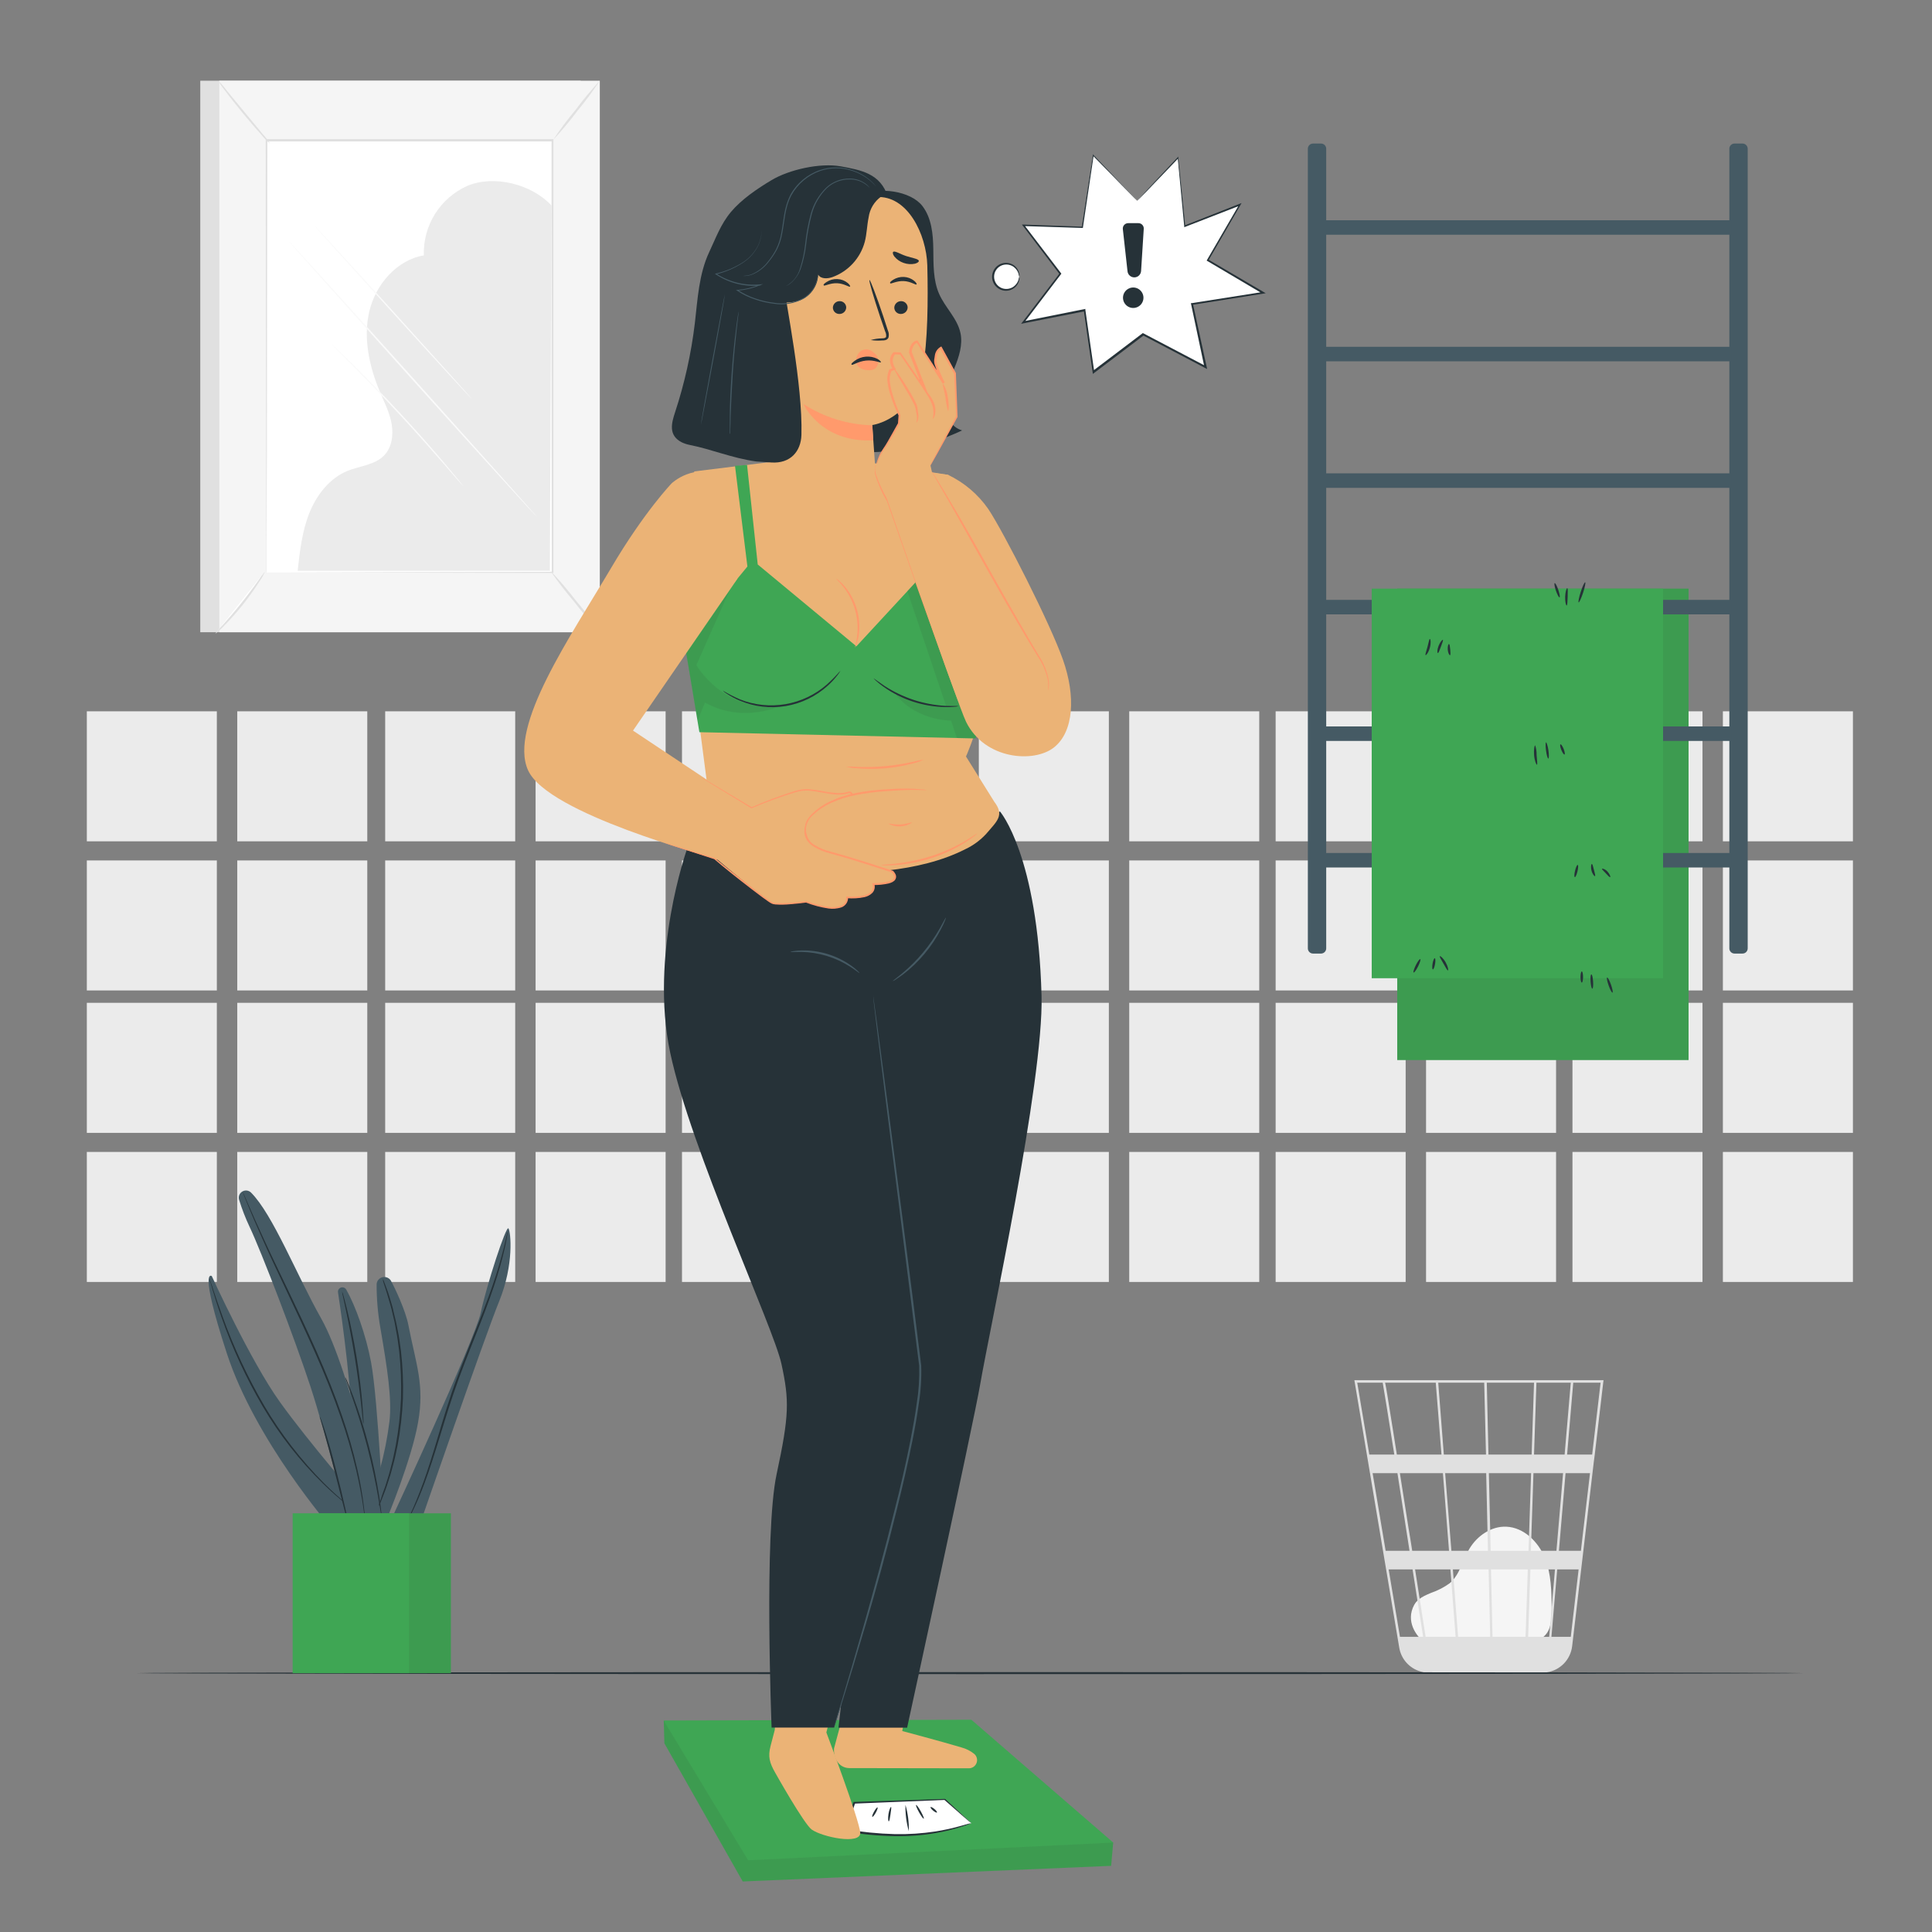 <svg width="117" height="117" viewBox="0 0 117 117" fill="none" xmlns="http://www.w3.org/2000/svg">
<rect x="0" y="0" width="117" height="117" fill="#808080" stroke="none"/>
<path d="M86.133 99.351C85.81 99.075 85.092 98.2 85.647 97.182C85.85 96.808 86.281 96.623 86.672 96.459C87.074 96.322 87.453 96.126 87.797 95.876C88.406 95.357 88.574 94.496 88.979 93.803C89.447 93.01 90.31 92.413 91.228 92.455C92.276 92.502 93.151 93.361 93.549 94.327C93.947 95.294 93.958 96.389 93.968 97.444C93.968 98.029 93.947 98.687 93.518 99.082C93.09 99.478 92.529 99.45 91.993 99.433L86.257 99.258" fill="#F5F5F5"/>
<path d="M97.111 83.582H82.02L84.737 99.782C84.793 100.119 84.944 100.433 85.172 100.689C85.4 100.944 85.695 101.129 86.024 101.223L86.078 101.237C86.122 101.249 86.166 101.265 86.211 101.272C86.312 101.292 86.415 101.304 86.517 101.308V101.322L86.592 101.31H93.313C93.437 101.309 93.561 101.297 93.683 101.272C94.075 101.212 94.437 101.024 94.713 100.738C94.988 100.451 95.162 100.083 95.208 99.688L96.519 88.529L96.577 88.084L97.097 83.664L97.111 83.582ZM94.256 93.915H92.709L92.864 89.214H94.658L94.256 93.915ZM94.808 89.214H96.289L95.737 93.915H94.406L94.808 89.214ZM90.385 99.127L90.292 95.043H92.522L92.386 99.127H90.385ZM87.985 95.043H90.149L90.243 99.127H88.301L87.985 95.043ZM88.151 99.127H86.335C86.164 98.025 85.939 96.59 85.696 95.043H87.835L88.151 99.127ZM87.896 93.915L87.517 89.214H90.002L90.109 93.915H87.896ZM90.273 93.915L90.165 89.214H92.721L92.566 93.915H90.273ZM90.14 88.087L90.039 83.734H92.899L92.754 88.087H90.14ZM89.99 88.087H87.437L87.098 83.734H89.882L89.99 88.087ZM87.294 88.087H84.592C84.498 87.485 84.407 86.916 84.325 86.404C84.044 84.644 83.939 83.982 83.88 83.734H86.948L87.294 88.087ZM87.381 89.214L87.751 93.915H85.523C85.448 93.448 85.373 92.956 85.289 92.474C85.116 91.362 84.94 90.253 84.776 89.214H87.381ZM85.366 93.915H83.913L83.124 89.214H84.627C84.849 90.668 85.104 92.284 85.359 93.915H85.366ZM85.544 95.043C85.766 96.447 85.984 97.851 86.185 99.127H84.781L84.096 95.043H85.544ZM92.543 99.127L92.679 95.043H94.167L93.818 99.127H92.543ZM92.899 88.087L93.044 83.734H95.124L94.752 88.087H92.899ZM83.735 83.734C83.794 84.048 84.07 85.761 84.437 88.087H82.923L82.193 83.734H83.735ZM95.124 99.127H93.954L94.303 95.043H95.599L95.124 99.127ZM96.42 88.087H94.902L95.274 83.734H96.93L96.42 88.087Z" fill="#E0E0E0"/>
<path d="M31.2 43.076H23.326V50.95H31.2V43.076Z" fill="#EBEBEB"/>
<path d="M31.2 52.107H23.326V59.981H31.2V52.107Z" fill="#EBEBEB"/>
<path d="M40.309 43.076H32.435V50.95H40.309V43.076Z" fill="#EBEBEB"/>
<path d="M40.309 52.107H32.435V59.981H40.309V52.107Z" fill="#EBEBEB"/>
<path d="M49.175 43.076H41.301V50.95H49.175V43.076Z" fill="#EBEBEB"/>
<path d="M49.175 52.107H41.301V59.981H49.175V52.107Z" fill="#EBEBEB"/>
<path d="M58.285 43.076H50.411V50.95H58.285V43.076Z" fill="#EBEBEB"/>
<path d="M58.285 52.107H50.411V59.981H58.285V52.107Z" fill="#EBEBEB"/>
<path d="M67.151 43.076H59.277V50.95H67.151V43.076Z" fill="#EBEBEB"/>
<path d="M67.151 52.107H59.277V59.981H67.151V52.107Z" fill="#EBEBEB"/>
<path d="M76.259 43.076H68.385V50.95H76.259V43.076Z" fill="#EBEBEB"/>
<path d="M76.259 52.107H68.385V59.981H76.259V52.107Z" fill="#EBEBEB"/>
<path d="M85.125 43.076H77.251V50.95H85.125V43.076Z" fill="#EBEBEB"/>
<path d="M85.125 52.107H77.251V59.981H85.125V52.107Z" fill="#EBEBEB"/>
<path d="M94.234 43.076H86.36V50.95H94.234V43.076Z" fill="#EBEBEB"/>
<path d="M94.234 52.107H86.36V59.981H94.234V52.107Z" fill="#EBEBEB"/>
<path d="M103.101 43.076H95.227V50.95H103.101V43.076Z" fill="#EBEBEB"/>
<path d="M103.101 52.107H95.227V59.981H103.101V52.107Z" fill="#EBEBEB"/>
<path d="M112.211 43.076H104.336V50.95H112.211V43.076Z" fill="#EBEBEB"/>
<path d="M112.211 52.107H104.336V59.981H112.211V52.107Z" fill="#EBEBEB"/>
<path d="M31.2 60.73H23.326V68.605H31.2V60.73Z" fill="#EBEBEB"/>
<path d="M31.2 69.76H23.326V77.634H31.2V69.76Z" fill="#EBEBEB"/>
<path d="M40.309 60.73H32.435V68.605H40.309V60.73Z" fill="#EBEBEB"/>
<path d="M40.309 69.76H32.435V77.634H40.309V69.76Z" fill="#EBEBEB"/>
<path d="M49.175 60.73H41.301V68.605H49.175V60.73Z" fill="#EBEBEB"/>
<path d="M49.175 69.76H41.301V77.634H49.175V69.76Z" fill="#EBEBEB"/>
<path d="M58.285 60.73H50.411V68.605H58.285V60.73Z" fill="#EBEBEB"/>
<path d="M58.285 69.76H50.411V77.634H58.285V69.76Z" fill="#EBEBEB"/>
<path d="M67.151 60.73H59.277V68.605H67.151V60.73Z" fill="#EBEBEB"/>
<path d="M67.151 69.76H59.277V77.634H67.151V69.76Z" fill="#EBEBEB"/>
<path d="M76.259 60.73H68.385V68.605H76.259V60.73Z" fill="#EBEBEB"/>
<path d="M76.259 69.76H68.385V77.634H76.259V69.76Z" fill="#EBEBEB"/>
<path d="M85.125 60.73H77.251V68.605H85.125V60.73Z" fill="#EBEBEB"/>
<path d="M85.125 69.76H77.251V77.634H85.125V69.76Z" fill="#EBEBEB"/>
<path d="M94.234 60.73H86.36V68.605H94.234V60.73Z" fill="#EBEBEB"/>
<path d="M94.234 69.76H86.36V77.634H94.234V69.76Z" fill="#EBEBEB"/>
<path d="M103.101 60.73H95.227V68.605H103.101V60.73Z" fill="#EBEBEB"/>
<path d="M103.101 69.76H95.227V77.634H103.101V69.76Z" fill="#EBEBEB"/>
<path d="M112.211 60.73H104.336V68.605H112.211V60.73Z" fill="#EBEBEB"/>
<path d="M112.211 69.76H104.336V77.634H112.211V69.76Z" fill="#EBEBEB"/>
<path d="M13.132 43.076H5.258V50.95H13.132V43.076Z" fill="#EBEBEB"/>
<path d="M13.132 52.107H5.258V59.981H13.132V52.107Z" fill="#EBEBEB"/>
<path d="M22.242 43.076H14.368V50.95H22.242V43.076Z" fill="#EBEBEB"/>
<path d="M22.242 52.107H14.368V59.981H22.242V52.107Z" fill="#EBEBEB"/>
<path d="M13.132 60.73H5.258V68.605H13.132V60.73Z" fill="#EBEBEB"/>
<path d="M13.132 69.76H5.258V77.634H13.132V69.76Z" fill="#EBEBEB"/>
<path d="M22.242 60.73H14.368V68.605H22.242V60.73Z" fill="#EBEBEB"/>
<path d="M22.242 69.76H14.368V77.634H22.242V69.76Z" fill="#EBEBEB"/>
<path d="M12.128 38.287H35.17L35.17 4.888H12.128L12.128 38.287Z" fill="#E0E0E0"/>
<path d="M13.282 38.287H36.324L36.324 4.888H13.282L13.282 38.287Z" fill="#F5F5F5"/>
<path d="M33.46 8.506H16.144V34.669H33.46V8.506Z" fill="white"/>
<path d="M16.146 34.67C16.146 34.67 16.146 34.625 16.146 34.543C16.146 34.461 16.146 34.333 16.146 34.171C16.146 33.844 16.146 33.362 16.146 32.737C16.146 31.483 16.146 29.655 16.162 27.355C16.162 22.74 16.179 16.207 16.191 8.513L16.146 8.565H33.462L33.401 8.501C33.401 18.372 33.401 27.472 33.413 34.665L33.462 34.632L20.859 34.658L17.377 34.672H16.462H16.146H16.453H17.356H20.828L33.464 34.7H33.516V34.649C33.516 27.455 33.516 18.355 33.516 8.485V8.422H33.462H16.146H16.09V8.48C16.09 16.188 16.111 22.736 16.118 27.36C16.118 29.662 16.118 31.485 16.132 32.742C16.132 33.362 16.132 33.839 16.132 34.167C16.132 34.323 16.132 34.445 16.132 34.532C16.132 34.618 16.146 34.67 16.146 34.67Z" fill="#E0E0E0"/>
<path d="M13.217 4.889C13.335 5.1 13.473 5.3 13.629 5.485C13.895 5.85 14.274 6.33 14.71 6.857C15.145 7.383 15.547 7.849 15.847 8.181C16 8.369 16.17 8.542 16.355 8.698C16.224 8.494 16.076 8.301 15.912 8.123L14.806 6.786L13.697 5.441C13.552 5.244 13.391 5.059 13.217 4.889Z" fill="#E0E0E0"/>
<path d="M16.055 34.586C15.195 35.959 14.183 37.231 13.037 38.377L16.055 34.586Z" fill="white"/>
<path d="M13.037 38.376C13.226 38.237 13.402 38.08 13.563 37.908C13.964 37.5 14.345 37.071 14.703 36.624C15.06 36.173 15.395 35.705 15.704 35.22C15.843 35.026 15.96 34.818 16.055 34.6C15.9 34.779 15.759 34.97 15.632 35.171C15.377 35.526 15.021 36.013 14.604 36.535C14.188 37.057 13.79 37.513 13.498 37.838C13.329 38.004 13.175 38.184 13.037 38.376Z" fill="#E0E0E0"/>
<path d="M36.326 38.262L33.308 34.539L36.326 38.262Z" fill="white"/>
<path d="M33.308 34.539C33.762 35.197 34.25 35.831 34.77 36.439C35.257 37.073 35.777 37.681 36.326 38.262C35.873 37.603 35.386 36.968 34.866 36.36C34.38 35.725 33.86 35.117 33.308 34.539Z" fill="#E0E0E0"/>
<path d="M36.324 4.889C35.806 5.446 35.319 6.031 34.866 6.641C34.377 7.225 33.921 7.835 33.499 8.469C34.019 7.912 34.508 7.328 34.964 6.719C35.45 6.133 35.903 5.522 36.324 4.889Z" fill="#E0E0E0"/>
<path d="M33.399 12.447C32.199 11.151 29.931 10.575 28.305 11.254C27.496 11.614 26.813 12.207 26.343 12.957C25.873 13.707 25.638 14.581 25.668 15.466C24.03 15.739 22.75 17.228 22.366 18.854C21.982 20.48 22.366 22.205 23.012 23.745C23.279 24.372 23.595 24.987 23.714 25.657C23.833 26.326 23.74 27.084 23.267 27.575C22.705 28.16 21.805 28.214 21.053 28.511C19.951 28.963 19.165 29.981 18.727 31.085C18.29 32.19 18.156 33.388 18.025 34.569H33.299L33.399 12.447Z" fill="#EBEBEB"/>
<path d="M32.527 31.316C32.541 31.302 29.185 27.544 25.039 22.922C20.892 18.301 17.483 14.566 17.466 14.58C17.45 14.594 20.805 18.355 24.954 22.976C29.103 27.598 32.505 31.33 32.527 31.316Z" fill="#FAFAFA"/>
<path d="M19.064 13.688C19.048 13.704 21.17 16.058 23.786 18.948C26.402 21.838 28.553 24.171 28.569 24.157C28.585 24.143 26.463 21.786 23.847 18.896C21.231 16.006 19.08 13.674 19.064 13.688Z" fill="#FAFAFA"/>
<path d="M20.033 20.803C20.057 20.835 20.083 20.865 20.113 20.892L20.347 21.126L21.238 22.02C21.987 22.778 23.014 23.833 24.121 25.024C25.228 26.215 26.209 27.331 26.91 28.136C27.254 28.536 27.535 28.859 27.736 29.091L27.971 29.351C27.996 29.382 28.023 29.41 28.052 29.437C28.033 29.403 28.009 29.371 27.982 29.341L27.769 29.072C27.582 28.838 27.301 28.508 26.962 28.101C26.274 27.285 25.305 26.175 24.198 24.982C23.092 23.789 22.046 22.738 21.294 21.996C20.913 21.624 20.593 21.325 20.384 21.119L20.134 20.885C20.103 20.855 20.069 20.827 20.033 20.803Z" fill="#FAFAFA"/>
<path d="M109.206 101.323C109.206 101.355 86.606 101.383 58.736 101.383C30.867 101.383 8.263 101.355 8.263 101.323C8.263 101.29 30.858 101.262 58.736 101.262C86.615 101.262 109.206 101.29 109.206 101.323Z" fill="#263238"/>
<path d="M20.054 92.526C20.054 92.526 15.46 87.24 13.736 81.957C12.011 76.673 12.825 77.277 12.825 77.277C12.825 77.277 15.165 82.411 16.942 84.891C18.718 87.371 21.879 91.01 21.879 91.01L20.054 92.526Z" fill="#455A64"/>
<path d="M20.969 78.101C20.939 78.045 20.89 78.001 20.831 77.978C20.772 77.954 20.707 77.953 20.647 77.973C20.587 77.994 20.536 78.035 20.503 78.09C20.471 78.145 20.459 78.209 20.47 78.272C20.751 80.127 21.355 84.484 21.331 87.311C21.301 90.98 21.331 92.4 21.331 92.4H23.243C23.243 92.4 22.904 84.812 22.471 82.498C22.171 80.876 21.528 79.074 20.969 78.101Z" fill="#455A64"/>
<path d="M22.01 91.783C22.811 89.968 23.342 88.045 23.585 86.076C23.741 84.726 23.461 82.898 23.042 80.46C22.883 79.568 22.805 78.663 22.808 77.757C22.817 77.661 22.856 77.57 22.919 77.496C22.982 77.423 23.067 77.371 23.161 77.348C23.255 77.325 23.353 77.331 23.444 77.366C23.534 77.401 23.611 77.463 23.664 77.544C23.898 77.956 24.563 79.362 24.731 80.245C25.199 82.65 25.719 83.853 25.319 86.137C24.918 88.421 23.447 91.935 23.447 91.935L22.01 91.783Z" fill="#455A64"/>
<path d="M23.732 91.937C23.732 91.937 28.775 81.1 29.114 79.493C29.453 77.885 30.651 74.181 30.792 74.391C30.932 74.602 31.14 76.558 30.233 78.795C29.325 81.032 25.445 92.267 25.445 92.267H23.723" fill="#455A64"/>
<path d="M21.458 91.452C21.408 91.422 21.361 91.39 21.317 91.353C21.228 91.286 21.083 91.192 20.926 91.056C20.455 90.679 20.003 90.278 19.572 89.856C18.152 88.463 16.921 86.889 15.912 85.176C14.906 83.458 14.069 81.647 13.413 79.768C13.16 79.047 12.975 78.458 12.856 78.048C12.793 77.845 12.751 77.686 12.72 77.58C12.702 77.526 12.69 77.471 12.683 77.414C12.706 77.466 12.725 77.52 12.741 77.576C12.781 77.69 12.83 77.847 12.896 78.043C13.027 78.448 13.223 79.033 13.485 79.749C14.16 81.616 15.003 83.417 16.003 85.131C17.009 86.841 18.226 88.418 19.623 89.825C20.161 90.364 20.625 90.761 20.95 91.045C21.111 91.185 21.242 91.279 21.329 91.358C21.374 91.386 21.417 91.418 21.458 91.452Z" fill="#263238"/>
<path d="M22.01 86.254C21.986 86.149 21.971 86.043 21.965 85.935C21.94 85.701 21.909 85.421 21.872 85.067C21.792 84.335 21.668 83.324 21.488 82.212C21.308 81.101 21.111 80.106 20.957 79.381C20.882 79.035 20.821 78.749 20.774 78.527C20.746 78.423 20.726 78.318 20.716 78.211C20.758 78.31 20.791 78.412 20.814 78.517C20.87 78.716 20.945 79.007 21.032 79.365C21.205 80.083 21.416 81.082 21.596 82.196C21.776 83.31 21.886 84.323 21.947 85.06C21.977 85.427 21.998 85.727 22.008 85.933C22.018 86.04 22.019 86.147 22.01 86.254Z" fill="#263238"/>
<path d="M23.192 77.455C23.215 77.499 23.235 77.545 23.25 77.593C23.29 77.694 23.339 77.827 23.402 77.996C23.465 78.164 23.545 78.384 23.617 78.639C23.69 78.894 23.791 79.182 23.851 79.507C23.891 79.671 23.933 79.84 23.975 80.017C24.018 80.195 24.048 80.382 24.088 80.574C24.17 80.96 24.221 81.377 24.282 81.814C24.39 82.767 24.43 83.727 24.401 84.686C24.362 85.645 24.253 86.6 24.076 87.543C23.985 87.976 23.903 88.388 23.793 88.764C23.741 88.954 23.697 89.139 23.643 89.314L23.482 89.813C23.386 90.133 23.269 90.412 23.175 90.66C23.082 90.908 22.993 91.128 22.913 91.289L22.733 91.68C22.713 91.726 22.691 91.77 22.665 91.813C22.676 91.764 22.692 91.716 22.714 91.671C22.754 91.57 22.808 91.437 22.876 91.273C22.944 91.109 23.035 90.889 23.11 90.639C23.184 90.388 23.308 90.11 23.4 89.789L23.554 89.291C23.606 89.118 23.648 88.933 23.697 88.743C23.802 88.367 23.88 87.955 23.968 87.524C24.14 86.586 24.245 85.636 24.284 84.683C24.312 83.73 24.276 82.775 24.174 81.826C24.116 81.391 24.069 80.974 23.989 80.591C23.954 80.399 23.926 80.212 23.887 80.034C23.847 79.856 23.805 79.687 23.767 79.526C23.699 79.198 23.608 78.913 23.533 78.658C23.458 78.403 23.395 78.19 23.334 78.007C23.273 77.825 23.236 77.703 23.201 77.6C23.193 77.552 23.189 77.504 23.192 77.455Z" fill="#263238"/>
<path d="M30.743 74.609C30.743 74.609 30.743 74.626 30.743 74.659C30.743 74.691 30.729 74.743 30.719 74.799C30.698 74.921 30.67 75.106 30.621 75.337C30.523 75.805 30.361 76.474 30.108 77.289C29.856 78.103 29.512 79.058 29.105 80.097C28.698 81.136 28.225 82.287 27.778 83.504C27.331 84.721 26.973 85.905 26.643 86.981C26.313 88.057 26.009 89.024 25.707 89.822C25.474 90.453 25.209 91.072 24.911 91.675C24.806 91.89 24.715 92.049 24.654 92.159L24.584 92.283C24.567 92.311 24.558 92.326 24.556 92.323C24.561 92.308 24.567 92.293 24.574 92.279C24.591 92.244 24.61 92.201 24.635 92.15C24.689 92.035 24.776 91.874 24.869 91.656C25.073 91.228 25.337 90.596 25.632 89.784C25.927 88.972 26.222 88.018 26.542 86.941C26.863 85.865 27.216 84.674 27.67 83.457C28.124 82.24 28.595 81.094 29.006 80.047C29.418 79.002 29.771 78.054 30.031 77.24C30.291 76.425 30.464 75.765 30.574 75.302C30.63 75.068 30.665 74.89 30.694 74.769C30.707 74.712 30.717 74.668 30.726 74.63C30.731 74.623 30.737 74.616 30.743 74.609Z" fill="#263238"/>
<path d="M15.196 72.215C15.126 72.149 15.037 72.108 14.941 72.098C14.845 72.088 14.749 72.11 14.668 72.161C14.586 72.211 14.523 72.287 14.489 72.377C14.455 72.467 14.452 72.566 14.48 72.657C14.652 73.218 14.864 73.765 15.114 74.296C15.816 75.77 17.845 81.056 18.797 83.957C19.749 86.859 21.093 92.276 21.093 92.276L23.128 91.946C23.128 91.946 21.256 83.054 19.448 79.841C17.985 77.256 16.523 73.533 15.196 72.215Z" fill="#455A64"/>
<path d="M19.354 85.764C19.397 85.838 19.433 85.916 19.459 85.998C19.518 86.159 19.6 86.391 19.693 86.681C19.881 87.261 20.11 88.073 20.341 88.974C20.573 89.875 20.763 90.696 20.898 91.291C20.959 91.572 21.011 91.808 21.05 91.993C21.074 92.078 21.089 92.166 21.093 92.255C21.057 92.174 21.03 92.089 21.011 92.002L20.823 91.3C20.669 90.689 20.463 89.884 20.236 88.993C20.009 88.101 19.789 87.282 19.621 86.697L19.419 85.995C19.39 85.92 19.368 85.843 19.354 85.764Z" fill="#263238"/>
<path d="M22.115 92.1C22.115 92.1 22.115 92.084 22.103 92.047C22.092 92.009 22.089 91.953 22.08 91.888C22.059 91.747 22.04 91.537 21.998 91.27C21.923 90.736 21.79 89.966 21.57 89.026C21.31 87.925 20.992 86.84 20.617 85.773C20.201 84.568 19.681 83.265 19.082 81.917C17.887 79.224 16.689 76.834 15.912 75.068C15.514 74.185 15.21 73.467 15.004 72.962C14.901 72.714 14.826 72.517 14.77 72.384C14.746 72.323 14.728 72.271 14.714 72.231C14.706 72.214 14.7 72.196 14.697 72.178C14.707 72.193 14.716 72.21 14.723 72.227C14.742 72.267 14.763 72.316 14.789 72.374L15.037 72.945C15.252 73.441 15.57 74.157 15.973 75.032C16.775 76.79 17.983 79.172 19.181 81.87C19.775 83.22 20.299 84.528 20.711 85.738C21.083 86.812 21.396 87.906 21.647 89.014C21.816 89.756 21.947 90.505 22.038 91.26C22.075 91.529 22.087 91.728 22.103 91.88C22.103 91.946 22.103 92 22.115 92.042C22.119 92.061 22.119 92.081 22.115 92.1Z" fill="#263238"/>
<path d="M23.128 91.938C23.097 91.825 23.075 91.711 23.06 91.596C23.018 91.362 22.967 91.041 22.901 90.66C22.761 89.871 22.545 88.788 22.239 87.604C21.932 86.42 21.591 85.367 21.326 84.611C21.195 84.246 21.092 83.944 21.008 83.717C20.962 83.61 20.926 83.499 20.9 83.385C20.958 83.486 21.007 83.592 21.048 83.701C21.134 83.909 21.256 84.208 21.399 84.585C21.763 85.565 22.075 86.563 22.335 87.576C22.597 88.589 22.809 89.614 22.969 90.648C23.027 91.044 23.072 91.367 23.093 91.584C23.114 91.701 23.126 91.819 23.128 91.938Z" fill="#263238"/>
<path d="M27.305 91.644H19.361V101.325H27.305V91.644Z" fill="#3FA654"/>
<g opacity="0.3">
<path opacity="0.3" d="M27.305 91.644H19.361V101.325H27.305V91.644Z" fill="#333333"/>
</g>
<path d="M24.771 91.644H17.723V101.325H24.771V91.644Z" fill="#3FA654"/>
<path d="M84.615 35.648V64.196H102.258V35.648H84.615Z" fill="#3FA654"/>
<g opacity="0.3">
<path opacity="0.3" d="M84.615 35.648V64.196H102.258V35.648H84.615Z" fill="#333333"/>
</g>
<path d="M80 8.693H79.516C79.343 8.693 79.202 8.834 79.202 9.007V57.433C79.202 57.606 79.343 57.747 79.516 57.747H80C80.173 57.747 80.314 57.606 80.314 57.433V9.007C80.314 8.834 80.173 8.693 80 8.693Z" fill="#455A64"/>
<path d="M105.525 8.693H105.041C104.867 8.693 104.727 8.834 104.727 9.007V57.433C104.727 57.606 104.867 57.747 105.041 57.747H105.525C105.698 57.747 105.839 57.606 105.839 57.433V9.007C105.839 8.834 105.698 8.693 105.525 8.693Z" fill="#455A64"/>
<path d="M105.284 13.338H79.759V14.215H105.284V13.338Z" fill="#455A64"/>
<path d="M105.284 21.002H79.759V21.88H105.284V21.002Z" fill="#455A64"/>
<path d="M105.284 28.666H79.759V29.544H105.284V28.666Z" fill="#455A64"/>
<path d="M105.284 36.328H79.759V37.206H105.284V36.328Z" fill="#455A64"/>
<path d="M105.284 43.992H79.759V44.87H105.284V43.992Z" fill="#455A64"/>
<path d="M105.284 51.656H79.759V52.534H105.284V51.656Z" fill="#455A64"/>
<path d="M83.07 35.648V59.24H100.714V35.648H83.07Z" fill="#3FA654"/>
<path d="M85.607 58.893C85.569 58.874 85.63 58.678 85.74 58.453C85.85 58.229 85.974 58.065 86.012 58.084C86.049 58.102 85.988 58.299 85.878 58.521C85.768 58.743 85.644 58.912 85.607 58.893Z" fill="#263238"/>
<path d="M86.772 58.706C86.73 58.706 86.723 58.542 86.755 58.355C86.788 58.168 86.847 58.023 86.889 58.029C86.931 58.037 86.938 58.196 86.905 58.38C86.872 58.565 86.814 58.713 86.772 58.706Z" fill="#263238"/>
<path d="M87.687 58.766C87.647 58.781 87.546 58.584 87.413 58.352C87.28 58.121 87.163 57.936 87.195 57.908C87.228 57.88 87.406 58.029 87.546 58.277C87.687 58.525 87.727 58.755 87.687 58.766Z" fill="#263238"/>
<path d="M93.074 46.309C93.034 46.309 92.933 46.075 92.903 45.735C92.873 45.396 92.926 45.136 92.969 45.139C93.031 45.326 93.06 45.524 93.055 45.721C93.083 46.04 93.116 46.299 93.074 46.309Z" fill="#263238"/>
<path d="M93.766 45.938C93.724 45.938 93.661 45.729 93.626 45.458C93.591 45.186 93.593 44.962 93.626 44.957C93.659 44.952 93.731 45.168 93.769 45.425C93.806 45.682 93.808 45.933 93.766 45.938Z" fill="#263238"/>
<path d="M94.744 45.693C94.707 45.707 94.62 45.583 94.552 45.415C94.484 45.246 94.461 45.094 94.501 45.078C94.541 45.061 94.625 45.188 94.693 45.356C94.761 45.525 94.784 45.677 94.744 45.693Z" fill="#263238"/>
<path d="M95.37 53.119C95.327 53.107 95.334 52.934 95.383 52.73C95.433 52.527 95.503 52.37 95.545 52.379C95.587 52.389 95.58 52.562 95.531 52.765C95.482 52.969 95.409 53.133 95.37 53.119Z" fill="#263238"/>
<path d="M96.591 53.057C96.556 53.078 96.436 52.935 96.38 52.72C96.324 52.505 96.359 52.32 96.401 52.322C96.443 52.325 96.476 52.486 96.528 52.68C96.579 52.874 96.628 53.036 96.591 53.057Z" fill="#263238"/>
<path d="M97.508 53.118C97.471 53.136 97.373 53.019 97.244 52.884C97.115 52.748 97.01 52.65 97.01 52.617C97.01 52.584 97.197 52.617 97.342 52.776C97.487 52.935 97.546 53.101 97.508 53.118Z" fill="#263238"/>
<path d="M86.332 39.673C86.295 39.652 86.374 39.439 86.445 39.18C86.515 38.92 86.548 38.695 86.592 38.695C86.636 38.695 86.667 38.929 86.592 39.219C86.517 39.51 86.367 39.694 86.332 39.673Z" fill="#263238"/>
<path d="M87.074 39.546C87.032 39.546 87.029 39.336 87.121 39.106C87.212 38.877 87.355 38.725 87.38 38.748C87.406 38.772 87.343 38.947 87.261 39.16C87.179 39.373 87.116 39.56 87.074 39.546Z" fill="#263238"/>
<path d="M87.811 39.678C87.771 39.69 87.692 39.545 87.675 39.348C87.659 39.152 87.708 38.997 87.748 39.002C87.787 39.007 87.808 39.157 87.825 39.334C87.841 39.512 87.851 39.664 87.811 39.678Z" fill="#263238"/>
<path d="M95.791 59.504C95.749 59.504 95.713 59.352 95.713 59.167C95.713 58.983 95.749 58.828 95.791 58.828C95.833 58.828 95.868 58.98 95.868 59.167C95.868 59.355 95.833 59.504 95.791 59.504Z" fill="#263238"/>
<path d="M96.429 59.873C96.387 59.873 96.34 59.686 96.324 59.447C96.308 59.209 96.324 59.014 96.371 59.01C96.418 59.005 96.46 59.199 96.476 59.438C96.493 59.677 96.472 59.871 96.429 59.873Z" fill="#263238"/>
<path d="M97.651 60.111C97.611 60.125 97.506 59.933 97.417 59.68C97.328 59.427 97.286 59.212 97.326 59.198C97.365 59.184 97.471 59.376 97.56 59.629C97.648 59.881 97.691 60.097 97.651 60.111Z" fill="#263238"/>
<path d="M94.15 35.313C94.19 35.299 94.288 35.482 94.368 35.72C94.447 35.959 94.485 36.163 94.445 36.177C94.405 36.191 94.307 36.006 94.225 35.77C94.143 35.533 94.11 35.334 94.15 35.313Z" fill="#263238"/>
<path d="M94.911 35.621C94.953 35.621 94.946 35.855 94.936 36.145C94.927 36.436 94.918 36.663 94.876 36.667C94.833 36.672 94.775 36.433 94.784 36.141C94.794 35.848 94.868 35.612 94.911 35.621Z" fill="#263238"/>
<path d="M95.996 35.264C96.036 35.276 95.98 35.559 95.87 35.896C95.76 36.233 95.636 36.495 95.601 36.481C95.566 36.467 95.617 36.186 95.725 35.849C95.832 35.512 95.957 35.25 95.996 35.264Z" fill="#263238"/>
<path d="M58.823 104.145L67.415 111.583L67.289 112.994L44.979 113.94L40.236 105.577L40.196 104.191L58.823 104.145Z" fill="#3FA654"/>
<g opacity="0.3">
<path opacity="0.3" d="M45.309 112.653L67.415 111.583L67.289 112.994L44.979 113.94L40.236 105.577L40.196 104.191L45.309 112.653Z" fill="#333333"/>
</g>
<path d="M58.825 110.411L57.224 108.979L51.735 109.18L51.171 110.851C54.171 111.349 56.49 111.225 58.825 110.411Z" fill="white"/>
<path d="M58.825 110.411C58.825 110.411 58.781 110.43 58.687 110.467C58.593 110.505 58.453 110.563 58.261 110.617C57.737 110.785 57.202 110.916 56.66 111.01C55.849 111.147 55.026 111.21 54.203 111.197C53.184 111.178 52.167 111.082 51.161 110.909L51.091 110.898L51.115 110.83C51.199 110.582 51.288 110.317 51.377 110.048C51.466 109.779 51.578 109.452 51.676 109.161L51.69 109.122H51.733L57.222 108.941H57.239L58.408 110.025L58.713 110.308L58.811 110.404C58.768 110.375 58.727 110.342 58.689 110.306L58.364 110.027L57.194 109.002H57.222L51.735 109.225L51.791 109.182C51.693 109.475 51.592 109.77 51.491 110.072C51.391 110.373 51.311 110.603 51.227 110.853L51.18 110.774C52.179 110.946 53.188 111.046 54.201 111.073C55.019 111.089 55.837 111.035 56.647 110.912C57.186 110.827 57.72 110.709 58.245 110.558C58.434 110.507 58.563 110.465 58.666 110.439L58.825 110.411Z" fill="#263238"/>
<path d="M55.036 110.892C54.889 110.375 54.821 109.838 54.833 109.301C54.983 109.817 55.052 110.354 55.036 110.892Z" fill="#263238"/>
<path d="M55.942 110.136C55.914 110.152 55.785 109.982 55.657 109.752C55.528 109.523 55.448 109.324 55.476 109.308C55.504 109.291 55.636 109.464 55.762 109.694C55.888 109.923 55.972 110.12 55.942 110.136Z" fill="#263238"/>
<path d="M56.74 109.764C56.717 109.789 56.614 109.736 56.506 109.647C56.398 109.558 56.333 109.462 56.356 109.436C56.38 109.41 56.48 109.464 56.59 109.553C56.7 109.642 56.761 109.745 56.74 109.764Z" fill="#263238"/>
<path d="M53.82 110.298C53.787 110.298 53.766 110.095 53.806 109.849C53.846 109.603 53.928 109.421 53.96 109.43C53.993 109.439 53.96 109.634 53.928 109.87C53.895 110.106 53.864 110.298 53.82 110.298Z" fill="#263238"/>
<path d="M52.828 110.025C52.797 110.009 52.844 109.868 52.931 109.712C53.017 109.555 53.111 109.44 53.141 109.457C53.172 109.473 53.125 109.613 53.038 109.77C52.952 109.927 52.856 110.042 52.828 110.025Z" fill="#263238"/>
<path d="M51.48 101.322L50.869 104.544L50.507 105.888C50.467 106.494 50.813 107.058 51.421 107.074L58.675 107.086C58.776 107.086 58.874 107.055 58.957 106.998C59.04 106.94 59.103 106.859 59.139 106.765C59.175 106.671 59.181 106.568 59.156 106.47C59.132 106.372 59.079 106.284 59.003 106.218C58.775 106.033 58.511 105.9 58.228 105.824C56.883 105.424 54.639 104.83 54.639 104.83L55.243 101.556L51.48 101.322Z" fill="#EBB376"/>
<path d="M60.557 49.141C60.557 49.141 62.85 51.778 63.075 60.314C63.208 65.462 59.932 80.487 59.354 83.862C58.961 86.159 54.934 104.627 54.934 104.627H50.778C50.778 104.627 53.441 81.339 53.352 78.912C53.263 76.486 52.381 63.581 52.381 63.581L51.105 53.774L60.557 49.141Z" fill="#263238"/>
<path d="M47.034 102.934L46.919 104.762L46.666 105.731C46.498 106.374 46.596 106.746 46.954 107.369C46.954 107.369 48.684 110.453 49.154 110.794C49.774 111.246 52.147 111.744 52.095 110.979C52.044 110.214 50.043 104.914 50.043 104.914L50.563 102.918L47.034 102.934Z" fill="#EBB376"/>
<path d="M41.596 51.445C41.886 51.541 52.006 53.287 52.006 53.287C52.006 53.287 55.455 79.86 55.75 83.351C56.045 86.843 50.516 104.619 50.516 104.619H46.727C46.727 104.619 46.259 92.877 47.029 89.285C47.799 85.694 47.806 84.823 47.322 82.591C46.837 80.358 41.851 69.679 40.589 63.761C39.328 57.843 41.596 51.445 41.596 51.445Z" fill="#263238"/>
<path d="M52.884 60.307C52.884 60.307 52.884 60.346 52.884 60.421C52.884 60.496 52.905 60.618 52.921 60.763C52.959 61.067 53.01 61.507 53.076 62.069C53.219 63.211 53.42 64.849 53.67 66.873C54.18 70.93 54.887 76.528 55.664 82.71C55.687 83.476 55.637 84.242 55.517 84.998C55.411 85.747 55.282 86.484 55.14 87.205C54.857 88.644 54.536 90.027 54.204 91.337C53.558 93.96 52.91 96.305 52.353 98.271C51.796 100.236 51.325 101.821 51 102.916C50.839 103.459 50.712 103.882 50.623 104.177C50.584 104.317 50.551 104.425 50.528 104.505C50.504 104.584 50.499 104.619 50.499 104.619C50.499 104.619 50.516 104.582 50.542 104.509C50.567 104.437 50.602 104.322 50.649 104.184L51.047 102.932C51.389 101.839 51.873 100.26 52.451 98.297C53.029 96.333 53.677 93.989 54.323 91.365C54.648 90.055 54.971 88.672 55.259 87.228C55.404 86.508 55.535 85.768 55.638 85.015C55.763 84.25 55.813 83.475 55.788 82.701C55.023 76.507 54.281 70.916 53.757 66.861C53.49 64.839 53.272 63.201 53.123 62.064L52.943 60.758L52.893 60.421C52.884 60.344 52.884 60.307 52.884 60.307Z" fill="#455A64"/>
<path d="M52.046 58.92C52.032 58.937 51.84 58.773 51.501 58.553C50.613 57.98 49.583 57.667 48.527 57.647C48.122 57.647 47.871 57.668 47.869 57.647C47.924 57.622 47.982 57.607 48.042 57.603C48.203 57.577 48.364 57.562 48.527 57.558C49.608 57.53 50.669 57.854 51.55 58.48C51.683 58.573 51.809 58.675 51.927 58.787C52.009 58.869 52.053 58.913 52.046 58.92Z" fill="#455A64"/>
<path d="M57.283 55.569C57.272 55.635 57.252 55.7 57.222 55.761C57.175 55.88 57.098 56.051 56.988 56.257C56.433 57.333 55.647 58.274 54.686 59.011C54.501 59.151 54.346 59.245 54.236 59.324C54.183 59.365 54.123 59.397 54.059 59.418C54.059 59.401 54.279 59.238 54.632 58.95C55.549 58.185 56.322 57.262 56.913 56.224C57.145 55.819 57.264 55.559 57.283 55.569Z" fill="#455A64"/>
<path d="M41.184 34.889L42.934 48.34L43.29 52.025C43.29 52.025 52.895 54.257 58.455 51.428C58.936 51.202 59.368 50.884 59.728 50.492C60.4 49.704 60.837 49.374 60.21 48.55L58.5 45.812C58.5 45.812 60.477 41.46 59.646 37.959C58.816 34.459 57.43 28.759 57.43 28.759L52.839 28.035L46.889 27.951L42.045 28.548L41.184 34.889Z" fill="#EBB376"/>
<path d="M59.794 38.623L59.749 38.155L57.309 34.097L56.12 28.566L55.418 28.449L56.588 34.03L51.864 39.14L45.887 34.184L45.241 28.156L44.511 28.21L45.262 34.308L42.539 37.614L41.504 38.623V39.236L42.354 44.34L59.075 44.719L59.455 43.181C59.822 41.692 59.937 40.151 59.794 38.623Z" fill="#3FA654"/>
<path d="M55.956 45.998C55.745 46.102 55.522 46.18 55.292 46.232C54.747 46.379 54.19 46.478 53.628 46.529C53.065 46.576 52.499 46.576 51.936 46.529C51.699 46.524 51.463 46.489 51.234 46.426C51.468 46.417 51.703 46.423 51.936 46.443C52.495 46.461 53.055 46.445 53.612 46.396C54.169 46.343 54.722 46.257 55.269 46.138C55.495 46.077 55.724 46.03 55.956 45.998Z" fill="#FF9A6C"/>
<g opacity="0.3">
<path opacity="0.3" d="M59.239 44.72L58.682 40.614L55.76 34.906L54.943 35.788L57.302 42.783C56.834 42.741 55.28 42.549 54.15 41.931C54.15 41.931 55.114 43.525 57.594 43.646L57.948 44.694L59.239 44.72Z" fill="#333333"/>
</g>
<path d="M58.032 42.444C58.005 42.399 57.984 42.351 57.969 42.301C57.927 42.193 57.875 42.067 57.81 41.884L57.246 40.349C56.778 39.034 56.136 37.242 55.43 35.262C54.768 33.367 54.164 31.645 53.715 30.36C53.407 29.846 53.165 29.296 52.994 28.722C52.956 28.561 52.951 28.393 52.98 28.23C52.987 28.187 53.009 28.147 53.041 28.116C53.069 28.097 53.087 28.116 53.085 28.116C53.083 28.116 53.069 28.116 53.05 28.132C53.026 28.164 53.011 28.202 53.006 28.242C52.989 28.399 53.001 28.557 53.041 28.71C53.229 29.273 53.481 29.814 53.792 30.32C54.26 31.602 54.864 33.322 55.538 35.211C56.239 37.197 56.86 38.992 57.321 40.309C57.538 40.953 57.716 41.48 57.847 41.861L57.983 42.284C58.004 42.336 58.02 42.389 58.032 42.444Z" fill="#FF9A6C"/>
<path d="M50.897 40.613C50.85 40.709 50.792 40.798 50.724 40.88C50.548 41.11 50.352 41.323 50.136 41.517C49.424 42.166 48.54 42.596 47.59 42.757C46.64 42.917 45.664 42.801 44.778 42.422C44.511 42.31 44.256 42.173 44.015 42.013C43.923 41.959 43.839 41.894 43.765 41.818C44.101 42.02 44.451 42.199 44.811 42.354C45.687 42.702 46.641 42.801 47.57 42.642C48.499 42.483 49.366 42.071 50.076 41.451C50.366 41.189 50.64 40.909 50.897 40.613Z" fill="#263238"/>
<path d="M58.032 42.764C57.962 42.786 57.89 42.798 57.817 42.799C57.618 42.818 57.419 42.825 57.22 42.82C56.561 42.804 55.909 42.692 55.282 42.487C54.656 42.281 54.064 41.983 53.525 41.603C53.361 41.49 53.205 41.366 53.057 41.233C52.952 41.137 52.898 41.083 52.903 41.076C52.907 41.069 53.155 41.261 53.572 41.544C54.117 41.896 54.704 42.177 55.32 42.382C55.936 42.583 56.575 42.705 57.222 42.745C57.728 42.764 58.032 42.742 58.032 42.764Z" fill="#263238"/>
<g opacity="0.3">
<path opacity="0.3" d="M44.207 35.717C44.177 35.761 42.173 40.28 42.173 40.28C42.173 40.28 43.851 43.179 47.223 42.746L47.331 42.73C47.331 42.73 44.991 43.851 42.695 42.547L42.241 43.654L41.558 39.564L44.207 35.717Z" fill="#333333"/>
</g>
<path d="M51.786 39.204C51.766 39.204 51.85 38.956 51.904 38.551C51.933 38.315 51.942 38.076 51.929 37.837C51.899 37.254 51.743 36.683 51.473 36.164C51.363 35.953 51.234 35.752 51.089 35.563C50.839 35.242 50.642 35.076 50.659 35.06C50.675 35.044 50.715 35.09 50.806 35.163C50.933 35.267 51.05 35.383 51.155 35.509C51.314 35.696 51.453 35.898 51.571 36.113C51.714 36.377 51.827 36.657 51.908 36.946C51.984 37.236 52.029 37.533 52.042 37.833C52.049 38.077 52.031 38.322 51.988 38.563C51.961 38.723 51.919 38.879 51.861 39.031C51.822 39.148 51.796 39.206 51.786 39.204Z" fill="#FF9A6C"/>
<path d="M55.245 49.809C54.793 50.019 54.277 50.047 53.806 49.886L55.245 49.809Z" fill="#EBB376"/>
<path d="M53.806 49.887C53.817 49.852 54.133 49.95 54.529 49.927C54.924 49.904 55.231 49.777 55.245 49.81C55.034 49.952 54.789 50.034 54.536 50.047C54.282 50.061 54.03 50.006 53.806 49.887Z" fill="#FF9A6C"/>
<path d="M54.054 52.789C54.054 52.789 51.662 51.998 50.31 51.635C48.658 51.193 48.688 50.5 48.857 49.869C49.025 49.237 50.059 49.401 50.93 48.968C51.475 48.701 51.58 48.348 51.587 48.128C51.588 48.105 51.583 48.082 51.573 48.062C51.562 48.042 51.548 48.024 51.529 48.01C51.511 47.997 51.49 47.988 51.467 47.984C51.445 47.981 51.422 47.983 51.4 47.99C50.541 48.294 49.364 47.714 48.536 47.856C47.651 48.011 45.522 48.921 45.522 48.921L42.515 47.107L40.973 50.077L43.079 51.745C43.861 52.424 46.5 54.593 46.776 54.708C47.095 54.839 48.33 54.696 48.836 54.628C48.941 54.668 49.044 54.703 49.137 54.733C51.456 55.506 51.311 54.361 51.311 54.361C53.272 54.481 52.893 53.561 52.893 53.561C54.873 53.542 54.054 52.789 54.054 52.789Z" fill="#EBB376"/>
<path d="M59.178 50.477C59.124 50.539 59.062 50.593 58.993 50.639C58.817 50.776 58.633 50.905 58.443 51.023C57.815 51.416 57.141 51.731 56.436 51.959C55.732 52.186 55.004 52.329 54.267 52.385C53.983 52.406 53.754 52.41 53.597 52.406C53.515 52.409 53.432 52.403 53.352 52.387C53.352 52.366 53.7 52.361 54.26 52.3C54.986 52.219 55.702 52.066 56.398 51.844C57.094 51.619 57.765 51.321 58.399 50.955C58.883 50.667 59.166 50.461 59.178 50.477Z" fill="#FF9A6C"/>
<path d="M40.681 29.264C40.681 29.264 39.024 30.977 37.007 34.396C34.562 38.535 30.78 43.971 31.976 46.641C33.172 49.311 43.016 51.841 43.292 52.023C43.568 52.206 44.49 48.338 44.49 48.338L38.334 44.245L44.652 35.058C44.652 35.058 45.354 29.812 43.744 28.897C42.075 27.952 40.681 29.264 40.681 29.264Z" fill="#EBB376"/>
<path d="M42.511 47.107C42.511 47.107 42.532 47.107 42.565 47.133L42.719 47.22L43.311 47.566L45.536 48.891H45.504C46.368 48.51 47.253 48.179 48.155 47.898C48.42 47.816 48.697 47.78 48.974 47.793C49.259 47.815 49.543 47.854 49.823 47.912C50.112 47.969 50.405 48.007 50.698 48.027C50.847 48.034 50.996 48.025 51.143 48.001C51.217 47.988 51.289 47.97 51.361 47.947C51.409 47.927 51.464 47.927 51.513 47.946C51.562 47.966 51.602 48.004 51.623 48.053C51.634 48.225 51.596 48.396 51.513 48.547C51.43 48.698 51.306 48.822 51.155 48.904C50.865 49.078 50.549 49.201 50.219 49.27C49.889 49.329 49.566 49.414 49.25 49.525C49.176 49.553 49.11 49.597 49.054 49.652C48.998 49.708 48.954 49.774 48.925 49.848C48.872 50.008 48.843 50.175 48.838 50.344C48.837 50.513 48.883 50.679 48.969 50.824C49.055 50.97 49.179 51.089 49.327 51.17C49.631 51.356 49.963 51.492 50.31 51.575C51.012 51.766 51.733 51.986 52.458 52.213L54.061 52.73H54.075C54.139 52.79 54.192 52.862 54.23 52.941C54.252 52.983 54.264 53.03 54.266 53.078C54.268 53.126 54.26 53.173 54.241 53.217C54.223 53.261 54.196 53.301 54.162 53.334C54.127 53.362 54.089 53.388 54.054 53.411C53.98 53.45 53.901 53.479 53.82 53.5C53.513 53.569 53.199 53.601 52.884 53.596L52.94 53.514C52.975 53.608 52.983 53.71 52.964 53.808C52.944 53.907 52.898 53.998 52.83 54.071C52.696 54.203 52.527 54.293 52.343 54.331C52 54.402 51.647 54.423 51.297 54.394L51.358 54.331C51.367 54.469 51.329 54.605 51.251 54.719C51.173 54.832 51.059 54.917 50.928 54.958C50.686 55.031 50.432 55.052 50.181 55.019C49.711 54.949 49.251 54.828 48.808 54.656H48.833C48.511 54.698 48.192 54.733 47.881 54.757C47.574 54.788 47.265 54.794 46.957 54.773C46.876 54.768 46.797 54.748 46.723 54.715C46.656 54.678 46.591 54.639 46.529 54.595C46.407 54.511 46.294 54.427 46.175 54.343L45.506 53.837C44.647 53.175 43.889 52.574 43.262 52.035H43.274L41.016 51.301L40.416 51.102L40.264 51.048L40.213 51.027L40.267 51.039L40.423 51.083L41.027 51.266L43.295 51.968C43.926 52.496 44.699 53.093 45.55 53.751L46.238 54.289C46.353 54.371 46.472 54.455 46.592 54.537C46.65 54.578 46.71 54.615 46.772 54.649C46.835 54.676 46.902 54.692 46.971 54.696C47.591 54.712 48.212 54.671 48.824 54.572H48.836C49.272 54.739 49.724 54.856 50.186 54.923C50.421 54.956 50.661 54.937 50.888 54.867C50.996 54.835 51.091 54.768 51.156 54.676C51.221 54.583 51.253 54.472 51.246 54.359V54.291H51.312C51.649 54.317 51.988 54.296 52.32 54.228C52.483 54.194 52.632 54.113 52.748 53.994C52.801 53.937 52.838 53.867 52.853 53.791C52.869 53.715 52.864 53.636 52.837 53.563L52.809 53.482H52.884C53.188 53.486 53.492 53.455 53.79 53.388C53.93 53.35 54.089 53.29 54.133 53.175C54.178 53.06 54.094 52.92 53.995 52.824L54.019 52.836L52.416 52.321C51.693 52.087 50.979 51.874 50.273 51.682C49.913 51.596 49.569 51.453 49.255 51.259C49.094 51.16 48.958 51.026 48.857 50.868C48.756 50.707 48.706 50.519 48.712 50.33C48.718 50.149 48.75 49.97 48.808 49.798C48.841 49.71 48.893 49.629 48.959 49.562C49.026 49.495 49.106 49.442 49.194 49.408C49.517 49.294 49.849 49.207 50.186 49.148C50.502 49.082 50.806 48.965 51.084 48.802C51.214 48.72 51.325 48.611 51.41 48.483C51.449 48.42 51.479 48.352 51.499 48.28C51.509 48.245 51.516 48.209 51.52 48.172C51.52 48.153 51.52 48.135 51.52 48.118C51.522 48.106 51.522 48.093 51.52 48.081C51.515 48.069 51.507 48.058 51.498 48.05C51.489 48.041 51.477 48.034 51.465 48.03C51.453 48.026 51.44 48.024 51.428 48.025C51.415 48.026 51.402 48.03 51.391 48.036C51.315 48.063 51.237 48.083 51.157 48.095C51.002 48.119 50.846 48.127 50.689 48.121C50.391 48.099 50.095 48.058 49.802 47.999C49.526 47.942 49.246 47.902 48.965 47.877C48.698 47.863 48.431 47.897 48.176 47.978C47.275 48.25 46.391 48.572 45.527 48.944H45.511H45.494L43.29 47.599L42.707 47.239L42.558 47.142L42.511 47.107Z" fill="#FF9A6C"/>
<path d="M48.824 50.482C48.782 50.351 48.767 50.213 48.781 50.076C48.795 49.939 48.838 49.806 48.906 49.687C49.043 49.447 49.23 49.24 49.453 49.078C50.605 48.17 52.142 47.95 53.605 47.843C54.444 47.763 55.29 47.763 56.13 47.843" fill="#EBB376"/>
<path d="M56.13 47.843C56.017 47.851 55.905 47.851 55.793 47.843C55.577 47.843 55.264 47.826 54.878 47.843C54.492 47.859 54.031 47.878 53.52 47.922C52.971 47.963 52.424 48.035 51.883 48.138C51.339 48.235 50.811 48.403 50.31 48.636C49.901 48.823 49.526 49.077 49.201 49.387C48.98 49.592 48.841 49.869 48.808 50.169C48.806 50.279 48.814 50.39 48.834 50.498C48.834 50.498 48.815 50.475 48.796 50.419C48.771 50.338 48.759 50.253 48.761 50.169C48.776 49.85 48.91 49.549 49.138 49.326C49.463 48.999 49.843 48.731 50.261 48.535C50.768 48.293 51.306 48.119 51.859 48.018C52.408 47.914 52.963 47.844 53.52 47.81C54.033 47.772 54.496 47.754 54.885 47.756C55.273 47.758 55.587 47.779 55.807 47.803C55.915 47.805 56.023 47.819 56.13 47.843Z" fill="#FF9A6C"/>
<path d="M57.194 24.355C57.21 23.632 57.526 22.951 57.8 22.284C58.074 21.617 58.313 20.88 58.167 20.178C57.983 19.286 57.231 18.624 56.869 17.791C56.506 16.958 56.532 16.006 56.52 15.091C56.508 14.176 56.417 13.202 55.86 12.477C55.158 11.56 53.172 11.267 52.184 11.871C51.688 17.033 50.108 22.183 50.874 27.315C53.406 27.588 55.964 27.156 58.266 26.065C57.564 25.873 57.18 25.078 57.194 24.355Z" fill="#263238"/>
<path d="M46.622 26.709L46.098 14.274C46.102 13.997 46.211 13.731 46.403 13.53C46.594 13.329 46.855 13.207 47.132 13.189L53.062 11.934C54.952 11.81 56.103 14.178 56.157 16.074C56.209 18.18 56.185 20.754 55.877 22.308C55.252 25.439 52.821 25.74 52.821 25.74L52.987 28.08C53.037 28.811 52.82 29.536 52.376 30.119C51.962 30.663 51.376 31.051 50.713 31.218C50.05 31.386 49.35 31.323 48.728 31.041L48.559 30.963C48.078 30.746 47.662 30.407 47.353 29.978C47.044 29.55 46.853 29.048 46.8 28.523L46.622 26.709Z" fill="#EBB376"/>
<path d="M54.966 18.62C54.963 18.726 54.918 18.826 54.842 18.899C54.766 18.972 54.665 19.013 54.559 19.013C54.508 19.015 54.456 19.006 54.408 18.988C54.36 18.97 54.315 18.942 54.278 18.907C54.24 18.871 54.21 18.829 54.19 18.782C54.169 18.734 54.158 18.683 54.157 18.632C54.16 18.526 54.205 18.427 54.28 18.354C54.355 18.28 54.456 18.239 54.562 18.238C54.613 18.237 54.665 18.245 54.713 18.263C54.762 18.282 54.806 18.309 54.844 18.345C54.881 18.38 54.912 18.423 54.933 18.47C54.954 18.517 54.965 18.568 54.966 18.62Z" fill="#263238"/>
<path d="M55.505 17.225C55.453 17.276 55.156 17.037 54.721 17.021C54.285 17.005 53.958 17.211 53.913 17.157C53.869 17.103 53.946 17.037 54.089 16.942C54.283 16.82 54.509 16.76 54.737 16.771C54.964 16.78 55.182 16.862 55.36 17.005C55.488 17.105 55.53 17.204 55.505 17.225Z" fill="#263238"/>
<path d="M51.246 18.62C51.243 18.725 51.199 18.825 51.123 18.899C51.048 18.972 50.946 19.013 50.841 19.013C50.789 19.015 50.738 19.007 50.689 18.989C50.641 18.971 50.596 18.943 50.559 18.908C50.521 18.872 50.491 18.829 50.471 18.782C50.45 18.734 50.439 18.683 50.438 18.632C50.441 18.526 50.486 18.426 50.561 18.353C50.637 18.279 50.738 18.238 50.843 18.238C50.895 18.237 50.946 18.245 50.995 18.263C51.043 18.282 51.087 18.309 51.125 18.345C51.162 18.38 51.192 18.423 51.213 18.47C51.234 18.517 51.245 18.568 51.246 18.62Z" fill="#263238"/>
<path d="M51.48 17.356C51.426 17.405 51.129 17.169 50.693 17.152C50.258 17.136 49.933 17.34 49.888 17.286C49.844 17.232 49.919 17.169 50.064 17.073C50.257 16.949 50.483 16.889 50.712 16.9C50.938 16.909 51.156 16.991 51.332 17.134C51.458 17.237 51.501 17.333 51.48 17.356Z" fill="#263238"/>
<path d="M52.727 20.591C52.956 20.528 53.192 20.495 53.429 20.49C53.541 20.49 53.646 20.467 53.663 20.39C53.675 20.276 53.653 20.161 53.6 20.06L53.305 19.201C52.898 17.979 52.603 16.976 52.654 16.959C52.706 16.943 53.075 17.921 53.485 19.142L53.766 20.006C53.83 20.142 53.844 20.297 53.806 20.443C53.788 20.482 53.762 20.516 53.729 20.543C53.696 20.57 53.657 20.588 53.616 20.598C53.554 20.614 53.49 20.62 53.426 20.617C53.193 20.636 52.958 20.627 52.727 20.591Z" fill="#263238"/>
<path d="M52.828 25.755C51.343 25.719 49.897 25.272 48.651 24.463C48.651 24.463 49.72 26.836 52.886 26.665L52.828 25.755Z" fill="#FF9A6C"/>
<path d="M51.538 15.528C51.491 15.643 51.059 15.57 50.546 15.613C50.034 15.655 49.61 15.776 49.551 15.669C49.523 15.615 49.601 15.507 49.772 15.4C49.999 15.268 50.254 15.189 50.516 15.17C50.778 15.152 51.042 15.193 51.285 15.292C51.48 15.376 51.559 15.472 51.538 15.528Z" fill="#E0E0E0"/>
<path d="M54.094 15.248C54.206 15.18 54.492 15.379 54.873 15.505C55.254 15.632 55.598 15.667 55.643 15.789C55.659 15.847 55.577 15.924 55.409 15.969C55.18 16.017 54.943 16.001 54.723 15.922C54.503 15.848 54.308 15.714 54.162 15.534C54.054 15.393 54.054 15.283 54.094 15.248Z" fill="#263238"/>
<path d="M53.766 11.911C53.319 10.507 52.158 10.301 50.916 10.074C49.673 9.847 47.778 10.27 46.704 10.921C45.859 11.426 44.902 12.077 44.27 12.83C43.639 13.584 43.355 14.407 42.951 15.261C42.324 16.593 42.249 18.107 42.08 19.567C41.86 21.404 41.458 23.215 40.88 24.972C40.674 25.602 40.454 26.358 41.282 26.784C41.438 26.858 41.602 26.913 41.771 26.945C43.086 27.205 44.345 27.748 45.801 27.947L46.711 28.007C47.862 28.085 48.506 27.338 48.534 26.334C48.62 23.309 47.57 18.257 47.481 17.295C47.471 17.295 47.446 10.584 53.766 11.911Z" fill="#263238"/>
<path d="M53.352 11.91C53.149 12.058 52.978 12.245 52.849 12.46C52.72 12.676 52.637 12.915 52.603 13.164C52.502 13.656 52.495 14.164 52.369 14.648C52.238 15.134 51.992 15.581 51.652 15.952C51.312 16.323 50.888 16.607 50.415 16.78C50.116 16.885 49.713 16.908 49.547 16.634C49.534 16.985 49.415 17.323 49.206 17.604C48.998 17.885 48.708 18.096 48.377 18.209C47.909 18.364 47.378 18.298 46.882 18.375C46.386 18.453 45.845 18.755 45.787 19.253L45.817 15.743L47.008 12.722L50.148 11.131L53.352 11.91Z" fill="#263238"/>
<path d="M47.609 17.316C47.813 17.203 47.992 17.052 48.136 16.87C48.28 16.688 48.387 16.479 48.449 16.256C48.603 15.776 48.707 15.282 48.761 14.781C48.826 14.165 48.939 13.555 49.098 12.956C49.263 12.351 49.586 11.801 50.034 11.363C50.236 11.174 50.475 11.028 50.736 10.934C50.961 10.852 51.198 10.811 51.438 10.813C51.784 10.807 52.123 10.912 52.406 11.112C52.45 11.143 52.492 11.178 52.53 11.215C52.56 11.242 52.588 11.271 52.612 11.302C52.633 11.325 52.653 11.351 52.671 11.377C52.585 11.291 52.492 11.213 52.392 11.143C52.111 10.953 51.777 10.857 51.438 10.867C50.933 10.863 50.447 11.051 50.076 11.393C49.638 11.826 49.323 12.368 49.163 12.963C49.004 13.559 48.89 14.166 48.822 14.779C48.766 15.282 48.657 15.778 48.496 16.258C48.383 16.583 48.191 16.875 47.937 17.107C47.841 17.195 47.73 17.266 47.609 17.316Z" fill="#455A64"/>
<path d="M45.017 16.707C45.175 16.699 45.333 16.671 45.485 16.623C45.889 16.46 46.242 16.19 46.505 15.842C46.695 15.608 46.861 15.357 47.001 15.09C47.153 14.781 47.258 14.452 47.315 14.112C47.382 13.754 47.425 13.373 47.492 12.98C47.527 12.779 47.573 12.581 47.63 12.385C47.691 12.184 47.769 11.988 47.864 11.8C48.255 11.091 48.898 10.553 49.666 10.296C50.291 10.089 50.967 10.089 51.592 10.296C52.013 10.429 52.4 10.65 52.729 10.944C52.85 11.049 52.96 11.167 53.057 11.295L53.033 11.274L52.97 11.206C52.937 11.168 52.902 11.132 52.865 11.098C52.821 11.059 52.774 11.009 52.713 10.96C52.382 10.677 51.996 10.464 51.58 10.336C50.963 10.137 50.299 10.142 49.685 10.347C48.933 10.607 48.304 11.137 47.923 11.835C47.827 12.018 47.749 12.209 47.689 12.406C47.633 12.6 47.587 12.796 47.553 12.994C47.485 13.385 47.441 13.768 47.371 14.129C47.313 14.473 47.204 14.807 47.048 15.118C46.904 15.386 46.734 15.639 46.54 15.872C46.271 16.224 45.909 16.494 45.494 16.649C45.38 16.685 45.262 16.707 45.143 16.714H45.019L45.017 16.707Z" fill="#455A64"/>
<path d="M49.544 16.635C49.544 16.635 49.544 16.635 49.544 16.666L49.53 16.75C49.53 16.79 49.516 16.837 49.502 16.89C49.488 16.944 49.47 17.01 49.451 17.08C49.394 17.251 49.315 17.413 49.217 17.564C49.083 17.766 48.909 17.938 48.704 18.067C48.146 18.383 47.496 18.498 46.863 18.393C46.484 18.35 46.112 18.266 45.751 18.142C45.358 18.016 44.984 17.836 44.64 17.606L44.57 17.557H44.654C45.115 17.521 45.567 17.414 45.995 17.239H46.018L46.032 17.295C45.084 17.381 44.136 17.14 43.343 16.614L43.292 16.579L43.353 16.565C43.946 16.431 44.511 16.193 45.021 15.863C45.419 15.6 45.736 15.232 45.938 14.801C46.058 14.515 46.126 14.21 46.14 13.9C46.14 13.794 46.14 13.713 46.14 13.652V13.572C46.14 13.556 46.14 13.549 46.14 13.549C46.139 13.557 46.139 13.564 46.14 13.572C46.14 13.589 46.14 13.61 46.14 13.635C46.14 13.661 46.14 13.778 46.14 13.883C46.134 14.197 46.071 14.508 45.953 14.798C45.752 15.24 45.433 15.616 45.031 15.886C44.523 16.225 43.96 16.471 43.367 16.614V16.563C44.151 17.076 45.085 17.308 46.018 17.223L46.222 17.202L46.032 17.279H46.009C45.576 17.459 45.117 17.567 44.649 17.602L44.663 17.548C45.003 17.774 45.373 17.954 45.761 18.081C46.117 18.204 46.484 18.288 46.858 18.332C47.479 18.441 48.118 18.336 48.672 18.035C48.876 17.911 49.053 17.746 49.189 17.55C49.287 17.405 49.366 17.248 49.423 17.082L49.479 16.897C49.495 16.843 49.502 16.797 49.512 16.759L49.53 16.673C49.533 16.66 49.538 16.647 49.544 16.635Z" fill="#455A64"/>
<path d="M42.443 25.739C42.427 25.739 42.738 23.963 43.145 21.778C43.552 19.592 43.882 17.825 43.898 17.83C43.915 17.835 43.604 19.604 43.197 21.789C42.789 23.975 42.459 25.739 42.443 25.739Z" fill="#455A64"/>
<path d="M44.196 26.301C44.193 26.276 44.193 26.25 44.196 26.224C44.196 26.17 44.196 26.098 44.196 26.009C44.196 25.819 44.196 25.541 44.196 25.209C44.196 24.535 44.238 23.601 44.31 22.574C44.383 21.547 44.481 20.617 44.568 19.948C44.61 19.614 44.647 19.342 44.678 19.157C44.692 19.068 44.703 18.998 44.713 18.942C44.716 18.917 44.721 18.892 44.727 18.867C44.73 18.893 44.73 18.919 44.727 18.944C44.727 18.998 44.713 19.071 44.703 19.16C44.68 19.354 44.65 19.628 44.612 19.953C44.537 20.625 44.444 21.551 44.378 22.578C44.313 23.606 44.268 24.535 44.247 25.209C44.247 25.541 44.233 25.812 44.226 26.009C44.226 26.098 44.226 26.17 44.226 26.227C44.198 26.276 44.196 26.301 44.196 26.301Z" fill="#455A64"/>
<path d="M53.043 21.47C52.986 21.403 52.917 21.346 52.839 21.304H52.853C52.76 21.224 52.644 21.174 52.52 21.161C52.398 21.149 52.274 21.174 52.166 21.234C52.04 21.316 51.944 21.436 51.891 21.575C51.837 21.715 51.828 21.868 51.866 22.013C51.92 22.151 52.026 22.263 52.161 22.324C52.294 22.387 52.44 22.419 52.587 22.42C52.725 22.434 52.865 22.403 52.984 22.331C53.074 22.263 53.137 22.165 53.162 22.055C53.188 21.955 53.19 21.851 53.17 21.749C53.149 21.648 53.106 21.552 53.043 21.47Z" fill="#FF9A6C"/>
<path d="M53.029 28.3C53.13 27.925 53.288 27.567 53.497 27.24C53.785 26.851 54.433 25.67 54.433 25.67L54.473 25.153C54.473 25.153 53.476 23.159 53.918 22.429L54.152 22.354C54.152 22.354 53.759 21.82 54.152 21.404L54.519 21.423L56.01 23.61L55.128 21.345C55.128 21.345 55.149 20.784 55.535 20.686L57.133 23.208C57.133 23.208 56.569 22.082 56.621 21.804C56.672 21.526 56.647 21.264 56.965 21.065L57.819 22.616L57.931 25.223L56.272 28.314" fill="#EBB376"/>
<path d="M56.272 28.313C56.279 28.293 56.286 28.273 56.295 28.255C56.316 28.212 56.345 28.159 56.375 28.093C56.455 27.943 56.56 27.737 56.696 27.475L57.903 25.198V25.224C57.866 24.457 57.826 23.586 57.779 22.617V22.643L56.92 21.096L57.014 21.12C56.941 21.164 56.878 21.224 56.832 21.296C56.786 21.368 56.757 21.449 56.747 21.534C56.731 21.628 56.717 21.724 56.703 21.817C56.702 21.904 56.717 21.991 56.747 22.072C56.876 22.448 57.032 22.814 57.215 23.167L57.091 23.235L55.493 20.713L55.572 20.745C55.474 20.771 55.39 20.834 55.338 20.921C55.263 21.047 55.221 21.191 55.214 21.337V21.307L56.094 23.577L56.328 24.157L55.98 23.64L54.491 21.448L54.543 21.478L54.178 21.457L54.229 21.438C54.173 21.494 54.129 21.561 54.101 21.634C54.073 21.708 54.061 21.787 54.065 21.866C54.079 22.024 54.133 22.176 54.222 22.306L54.269 22.377L54.19 22.402L53.956 22.477L53.991 22.449C53.888 22.677 53.856 22.93 53.899 23.177C53.931 23.415 53.983 23.649 54.054 23.879C54.178 24.307 54.335 24.726 54.522 25.131V25.145V25.156C54.505 25.344 54.491 25.512 54.477 25.674C54.245 26.087 54.032 26.452 53.839 26.769C53.654 27.089 53.441 27.328 53.333 27.557C53.245 27.732 53.167 27.91 53.099 28.093C53.079 28.157 53.056 28.221 53.029 28.283C53.029 28.283 53.029 28.264 53.029 28.231C53.029 28.198 53.047 28.149 53.066 28.086C53.121 27.897 53.19 27.712 53.272 27.534C53.377 27.3 53.586 27.052 53.764 26.731C53.941 26.411 54.157 26.046 54.381 25.631V25.65C54.393 25.489 54.405 25.32 54.416 25.133V25.159C54.219 24.756 54.053 24.339 53.918 23.912C53.842 23.674 53.787 23.431 53.754 23.184C53.703 22.912 53.739 22.63 53.855 22.379V22.36H53.878L54.112 22.283L54.082 22.379C53.976 22.23 53.912 22.055 53.897 21.873C53.892 21.777 53.906 21.68 53.94 21.59C53.974 21.499 54.026 21.416 54.093 21.347L54.115 21.326H54.145L54.51 21.342H54.543L54.562 21.37L56.057 23.556L55.933 23.621L55.048 21.356V21.34C55.057 21.168 55.107 21.001 55.193 20.853C55.266 20.737 55.379 20.654 55.512 20.619H55.561L55.589 20.661L57.208 23.165L57.086 23.235C56.903 22.875 56.746 22.501 56.618 22.117C56.581 22.015 56.565 21.907 56.572 21.799C56.586 21.703 56.602 21.609 56.616 21.513C56.631 21.411 56.668 21.313 56.725 21.227C56.782 21.141 56.858 21.068 56.946 21.015L57.007 20.98L57.04 21.038C57.334 21.581 57.62 22.1 57.889 22.592V22.604V22.617C57.926 23.579 57.959 24.457 57.987 25.224V25.238V25.25L56.74 27.506L56.394 28.116L56.3 28.271C56.292 28.286 56.283 28.3 56.272 28.313Z" fill="#FF9A6C"/>
<path d="M55.488 25.593C55.488 25.593 55.507 25.541 55.523 25.457C55.538 25.333 55.532 25.207 55.507 25.085C55.49 25 55.473 24.914 55.458 24.825C55.458 24.776 55.439 24.727 55.427 24.678C55.417 24.631 55.401 24.585 55.381 24.542C55.294 24.352 55.175 24.144 55.053 23.929C54.547 23.068 54.117 22.375 54.159 22.354C54.201 22.333 54.669 22.988 55.177 23.856C55.299 24.061 55.408 24.273 55.505 24.49C55.526 24.544 55.542 24.6 55.554 24.657L55.575 24.804C55.591 24.9 55.603 24.989 55.61 25.073C55.627 25.207 55.616 25.344 55.577 25.473C55.54 25.564 55.493 25.597 55.488 25.593Z" fill="#FF9A6C"/>
<path d="M56.495 25.361C56.474 25.361 56.516 25.251 56.527 25.082C56.541 24.864 56.505 24.646 56.422 24.444C56.336 24.238 56.23 24.04 56.106 23.854C56.013 23.704 55.959 23.62 55.975 23.594C55.992 23.569 56.073 23.657 56.188 23.793C56.343 23.971 56.468 24.172 56.558 24.39C56.649 24.612 56.673 24.856 56.628 25.092C56.586 25.272 56.509 25.37 56.495 25.361Z" fill="#FF9A6C"/>
<path d="M57.412 24.896C57.336 24.622 57.282 24.343 57.253 24.06C57.168 23.592 57.059 23.239 57.098 23.223C57.262 23.464 57.364 23.742 57.395 24.032C57.484 24.505 57.452 24.896 57.412 24.896Z" fill="#FF9A6C"/>
<path d="M57.419 28.758C58.396 29.226 59.235 29.94 59.852 30.829C60.788 32.233 63.596 37.751 64.373 39.955C65.15 42.16 65.035 44.317 63.821 45.269C62.607 46.222 59.635 46.002 58.507 43.72C57.983 42.663 52.987 28.096 52.987 28.096L56.179 27.42L56.448 28.634L57.419 28.758Z" fill="#EBB376"/>
<path d="M63.465 41.814C63.488 41.619 63.488 41.422 63.465 41.227C63.36 40.699 63.149 40.199 62.845 39.755C62.124 38.585 61.165 36.959 60.142 35.136L57.522 30.475C57.184 29.89 56.911 29.415 56.714 29.071L56.497 28.687C56.468 28.644 56.445 28.598 56.429 28.549C56.462 28.589 56.491 28.631 56.518 28.675C56.578 28.771 56.658 28.893 56.752 29.047C56.955 29.37 57.243 29.845 57.592 30.433C58.294 31.602 59.23 33.259 60.248 35.08C61.266 36.9 62.213 38.538 62.917 39.713C63.219 40.169 63.421 40.683 63.51 41.222C63.529 41.37 63.529 41.519 63.51 41.667C63.502 41.718 63.487 41.767 63.465 41.814Z" fill="#FF9A6C"/>
<path d="M53.352 21.934C53.314 21.992 52.942 21.784 52.448 21.835C51.955 21.887 51.625 22.14 51.576 22.088C51.526 22.037 51.611 21.964 51.756 21.854C51.952 21.709 52.184 21.62 52.428 21.599C52.671 21.577 52.915 21.624 53.134 21.732C53.286 21.814 53.352 21.908 53.352 21.934Z" fill="#263238"/>
<path d="M68.866 12.157L66.203 9.4L65.541 13.76L61.975 13.64L64.205 16.573L61.961 19.519L65.679 18.786L66.217 22.528L69.224 20.251L73.017 22.238L72.187 18.405L76.49 17.729L73.144 15.754L75.093 12.389L71.749 13.697L71.342 9.545L68.866 12.157Z" fill="white"/>
<path d="M68.866 12.168C68.866 12.168 68.92 12.105 69.028 11.988L69.498 11.466L71.316 9.526L71.358 9.482V9.543C71.473 10.668 71.613 12.072 71.777 13.691L71.723 13.659L75.065 12.344L75.189 12.297L75.123 12.412C74.52 13.45 73.867 14.585 73.177 15.779L73.158 15.709L76.518 17.679L76.651 17.758L76.499 17.782L72.196 18.463L72.243 18.392C72.51 19.614 72.79 20.906 73.076 22.223L73.102 22.347L72.989 22.289L69.713 20.569L69.206 20.304H69.271L66.262 22.584L66.182 22.644L66.168 22.544C65.986 21.268 65.807 20.02 65.632 18.8L65.7 18.849L61.98 19.581L61.837 19.609L61.926 19.492L64.175 16.546V16.614L61.947 13.68L61.886 13.6H61.984L65.553 13.727L65.511 13.762C65.775 12.046 66.002 10.586 66.185 9.402V9.344L66.224 9.386L68.185 11.443L68.693 11.976L68.866 12.163L68.693 11.993L68.181 11.466L66.182 9.421L66.231 9.405C66.054 10.591 65.836 12.051 65.581 13.769V13.804H65.543L61.977 13.689L62.017 13.614L64.252 16.542L64.275 16.574L64.252 16.605L62.01 19.553L61.956 19.464L65.668 18.72L65.728 18.708V18.767C65.905 19.987 66.084 21.235 66.266 22.511L66.173 22.471L69.18 20.192L69.21 20.171L69.243 20.187L69.751 20.454L73.027 22.174L72.94 22.239L72.131 18.416L72.117 18.357H72.177L76.481 17.681L76.462 17.784L73.118 15.807L73.074 15.781L73.099 15.737L75.053 12.374L75.112 12.44L71.763 13.741L71.716 13.759V13.708C71.564 12.089 71.429 10.685 71.323 9.557L71.37 9.573L69.517 11.504C69.308 11.721 69.147 11.885 69.037 12.002L68.866 12.168Z" fill="#263238"/>
<path d="M61.724 16.759C61.724 16.916 61.678 17.07 61.59 17.201C61.503 17.331 61.379 17.433 61.233 17.494C61.088 17.554 60.928 17.57 60.774 17.539C60.619 17.508 60.478 17.432 60.366 17.321C60.255 17.21 60.179 17.068 60.149 16.914C60.118 16.759 60.134 16.599 60.194 16.454C60.254 16.309 60.356 16.184 60.487 16.097C60.618 16.01 60.772 15.963 60.929 15.963C61.14 15.963 61.342 16.047 61.492 16.196C61.641 16.345 61.724 16.547 61.724 16.759Z" fill="white"/>
<path d="M61.725 16.759C61.705 16.697 61.69 16.634 61.678 16.569C61.627 16.405 61.524 16.262 61.385 16.16C61.285 16.088 61.168 16.042 61.046 16.025C60.924 16.009 60.799 16.022 60.683 16.064C60.542 16.117 60.419 16.212 60.333 16.336C60.247 16.46 60.201 16.608 60.201 16.759C60.201 16.91 60.247 17.058 60.333 17.182C60.419 17.306 60.542 17.401 60.683 17.454C60.799 17.496 60.924 17.509 61.046 17.492C61.169 17.474 61.285 17.428 61.385 17.356C61.524 17.254 61.627 17.111 61.678 16.946C61.69 16.883 61.706 16.82 61.725 16.759C61.742 16.824 61.742 16.893 61.725 16.958C61.688 17.143 61.587 17.309 61.439 17.426C61.328 17.514 61.197 17.573 61.057 17.596C60.918 17.62 60.775 17.607 60.641 17.559C60.526 17.518 60.421 17.453 60.333 17.368C60.245 17.283 60.178 17.179 60.134 17.065C60.09 16.951 60.071 16.829 60.08 16.707C60.088 16.585 60.122 16.466 60.181 16.359C60.239 16.251 60.32 16.158 60.418 16.085C60.516 16.012 60.629 15.961 60.749 15.936C60.868 15.911 60.992 15.912 61.111 15.939C61.23 15.967 61.342 16.02 61.439 16.094C61.586 16.212 61.687 16.378 61.725 16.562C61.741 16.627 61.741 16.695 61.725 16.759Z" fill="#263238"/>
<path d="M69.264 13.867L69.103 16.411C69.097 16.511 69.054 16.606 68.983 16.677C68.912 16.749 68.817 16.791 68.716 16.797C68.611 16.803 68.506 16.769 68.425 16.7C68.344 16.632 68.292 16.535 68.281 16.429L67.998 13.874C67.993 13.828 67.998 13.782 68.012 13.738C68.026 13.694 68.05 13.654 68.081 13.62C68.112 13.586 68.15 13.559 68.192 13.541C68.234 13.522 68.28 13.513 68.326 13.514H68.946C68.99 13.514 69.034 13.524 69.075 13.542C69.116 13.561 69.153 13.587 69.182 13.62C69.212 13.654 69.235 13.693 69.249 13.735C69.263 13.778 69.268 13.822 69.264 13.867Z" fill="#263238"/>
<path d="M68.038 18.226C68.077 18.342 68.149 18.444 68.246 18.52C68.343 18.595 68.459 18.64 68.582 18.649C68.704 18.658 68.826 18.63 68.933 18.569C69.04 18.509 69.126 18.418 69.181 18.308C69.236 18.199 69.257 18.075 69.242 17.953C69.227 17.832 69.176 17.717 69.095 17.625C69.015 17.532 68.909 17.465 68.791 17.432C68.673 17.4 68.547 17.403 68.431 17.442C68.275 17.494 68.146 17.605 68.072 17.752C67.998 17.899 67.986 18.07 68.038 18.226Z" fill="#263238"/>
</svg>
